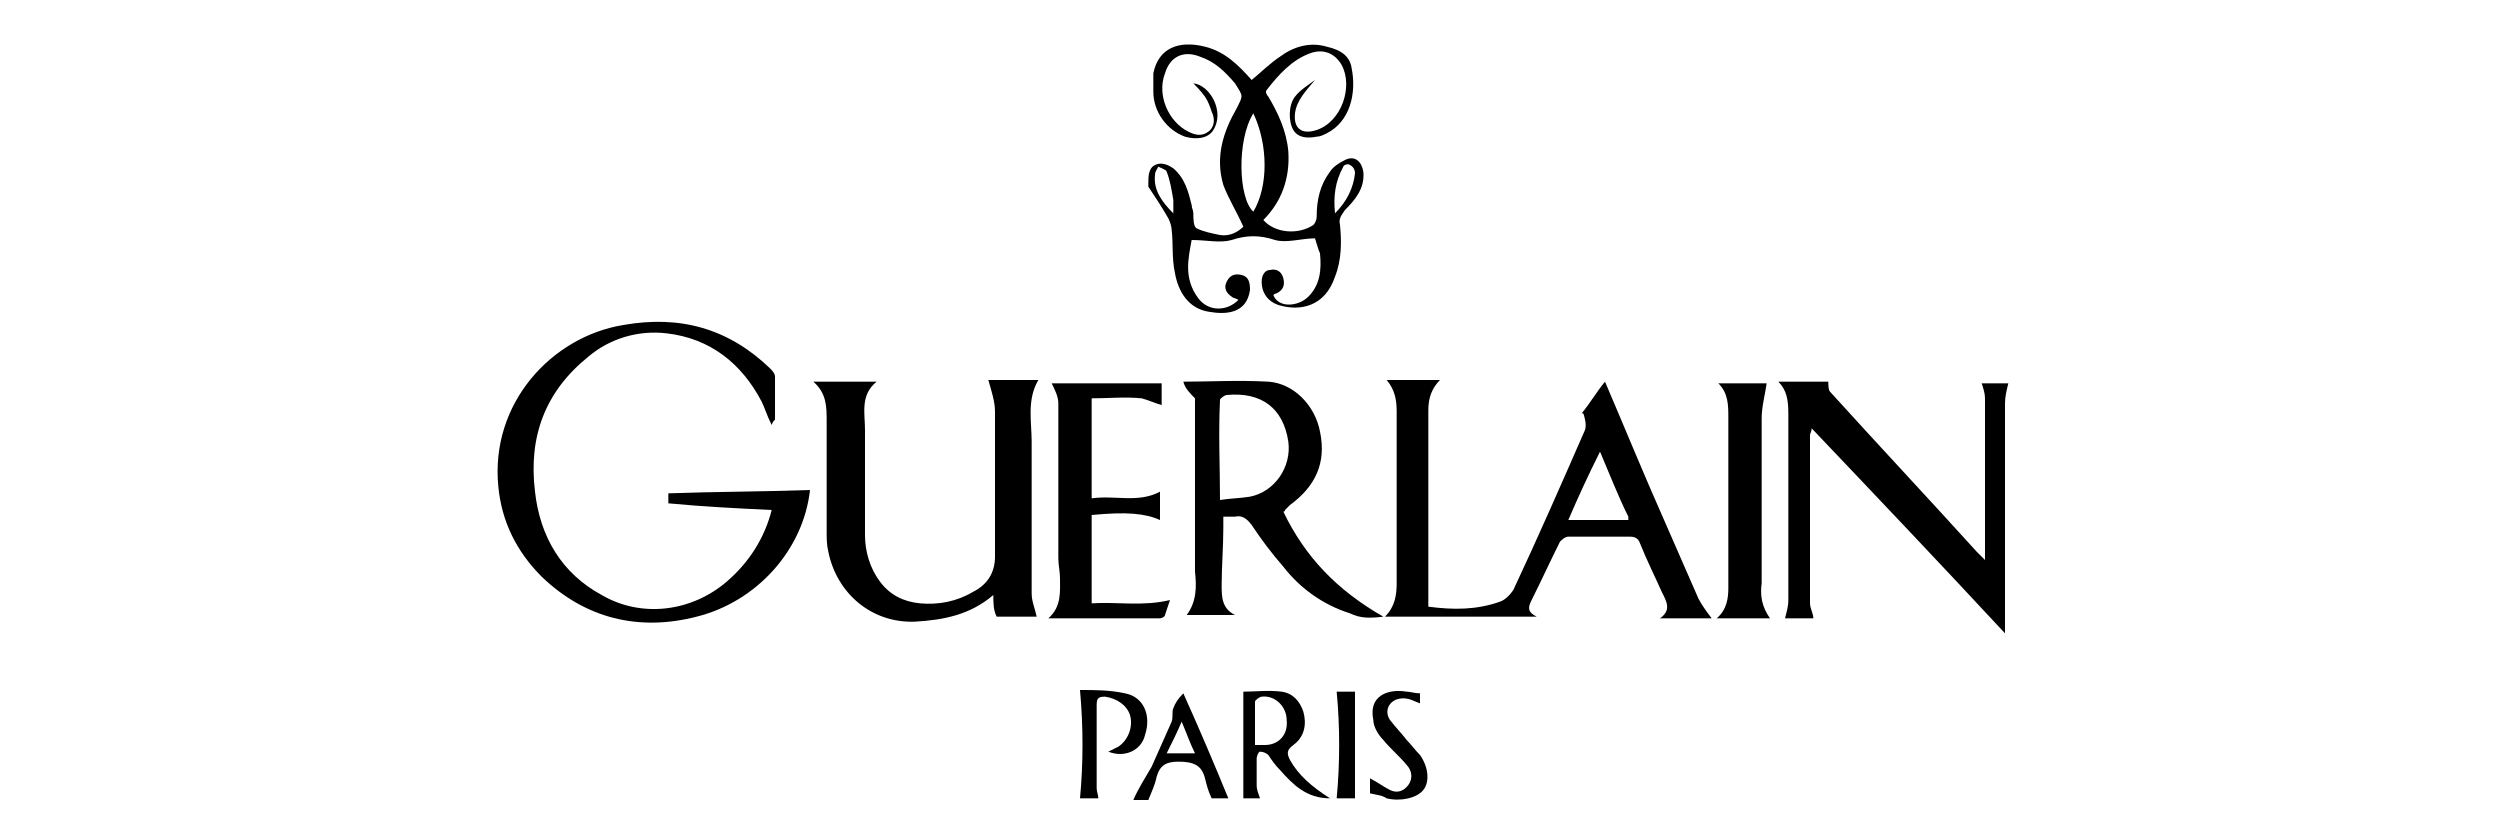 <?xml version="1.0" encoding="utf-8"?>
<!-- Generator: Adobe Illustrator 18.1.1, SVG Export Plug-In . SVG Version: 6.00 Build 0)  -->
<svg version="1.1" id="Layer_1" xmlns="http://www.w3.org/2000/svg" xmlns:xlink="http://www.w3.org/1999/xlink" x="0px" y="0px"
	 viewBox="0 0 150 50" enable-background="new 0 0 150 50" xml:space="preserve">
<g>
	<path d="M94.9,24.8c0.5-0.6,0.9-1.3,1.4-1.9c1.2,2.8,2.3,5.5,3.5,8.2c0.7,1.6,1.4,3.2,2.1,4.8c0.2,0.4,0.5,0.8,0.8,1.2
		c-0.9,0-2,0-3.1,0c0.7-0.5,0.4-1,0.1-1.6c-0.4-0.9-0.9-1.9-1.3-2.9c-0.1-0.3-0.3-0.4-0.6-0.4c-1.2,0-2.5,0-3.7,0
		c-0.2,0-0.4,0.2-0.5,0.3c-0.6,1.2-1.1,2.3-1.7,3.5c-0.2,0.4-0.3,0.7,0.3,1c-3.1,0-6,0-9.1,0c0.6-0.6,0.7-1.3,0.7-2
		c0-3.4,0-6.9,0-10.3c0-0.7-0.1-1.3-0.6-1.9c1.1,0,2.1,0,3.2,0c-0.5,0.5-0.7,1.1-0.7,1.8c0,3.8,0,7.5,0,11.3c0,0.1,0,0.3,0,0.5
		c1.5,0.2,2.9,0.2,4.3-0.3c0.3-0.1,0.6-0.4,0.8-0.7c1.5-3.2,2.9-6.4,4.3-9.6c0.1-0.3,0-0.7-0.1-1C95,24.8,94.9,24.8,94.9,24.8z
		 M96,27.1c-0.7,1.4-1.3,2.7-1.9,4.1c1.3,0,2.4,0,3.6,0c0-0.1,0-0.1,0-0.2C97.1,29.8,96.6,28.5,96,27.1z"/>
	<path d="M46.3,25.5c-0.3-0.6-0.4-1-0.6-1.4c-1.2-2.3-3.1-3.8-5.7-4.1c-1.7-0.2-3.4,0.3-4.7,1.4c-2.6,2.1-3.6,4.8-3.2,8.1
		c0.3,2.7,1.6,4.9,4,6.2c2.4,1.4,5.4,1,7.5-0.8c1.4-1.2,2.3-2.7,2.7-4.3c-2.1-0.1-4.1-0.2-6.2-0.4c0-0.2,0-0.4,0-0.6
		c2.8-0.1,5.7-0.1,8.5-0.2c-0.4,3.6-3.2,6.7-6.8,7.6c-3.5,0.9-6.7,0.1-9.3-2.4c-1.5-1.5-2.4-3.3-2.6-5.4c-0.5-5,3.2-9,7.5-9.7
		c3.4-0.6,6.3,0.2,8.8,2.6c0.1,0.1,0.3,0.3,0.3,0.5c0,0.9,0,1.7,0,2.6C46.5,25.2,46.4,25.2,46.3,25.5z"/>
	<path d="M59.6,35.7c-1.4,1.2-3,1.5-4.7,1.6c-2.6,0.1-4.7-1.7-5.2-4.2c-0.1-0.4-0.1-0.8-0.1-1.2c0-2.2,0-4.4,0-6.6
		c0-0.9,0-1.7-0.8-2.4c1.3,0,2.5,0,3.8,0c-1,0.8-0.7,1.9-0.7,2.9c0,2.1,0,4.2,0,6.3c0,1,0.3,2,0.9,2.8c0.6,0.8,1.4,1.2,2.4,1.3
		c1.1,0.1,2.2-0.1,3.2-0.7c0.8-0.4,1.3-1.1,1.3-2.1c0-2.9,0-5.8,0-8.7c0-0.6-0.2-1.2-0.4-1.9c0.9,0,1.9,0,3,0
		c-0.7,1.2-0.4,2.5-0.4,3.7c0,3,0,6,0,9.1c0,0.5,0.2,0.9,0.3,1.4c-0.7,0-1.6,0-2.4,0C59.6,36.6,59.6,36.2,59.6,35.7z"/>
	<path d="M106.7,22.9c1.1,0,2.1,0,3,0c0,0.2,0,0.5,0.1,0.6c2.9,3.2,5.9,6.4,8.8,9.6c0.1,0.1,0.3,0.3,0.5,0.5c0-0.2,0-0.3,0-0.4
		c0-3.1,0-6.2,0-9.3c0-0.3-0.1-0.6-0.2-0.9c0.5,0,1.1,0,1.6,0c-0.1,0.4-0.2,0.8-0.2,1.2c0,4.4,0,8.7,0,13.1c0,0.2,0,0.4,0,0.7
		c-3.9-4.2-7.7-8.2-11.6-12.3c0,0.2-0.1,0.3-0.1,0.4c0,3.4,0,6.7,0,10.1c0,0.3,0.2,0.6,0.2,0.9c-0.6,0-1.2,0-1.7,0
		c0.1-0.4,0.2-0.7,0.2-1.1c0-3.7,0-7.5,0-11.2C107.3,24,107.2,23.4,106.7,22.9z"/>
	<path d="M78.9,14.3c-0.8,0-1.7,0.3-2.4,0.1c-0.9-0.3-1.7-0.3-2.6,0c-0.7,0.2-1.5,0-2.4,0c-0.2,1.1-0.5,2.3,0.4,3.5
		c0.6,0.8,1.7,0.8,2.4,0.1c-0.1-0.1-0.3-0.1-0.4-0.2c-0.3-0.2-0.5-0.5-0.3-0.9c0.2-0.4,0.5-0.5,0.9-0.4c0.4,0.1,0.5,0.4,0.5,0.9
		c-0.2,1.4-1.4,1.5-2.5,1.3c-1.2-0.2-1.8-1.2-2-2.3c-0.2-0.9-0.1-1.8-0.2-2.6c0-0.2-0.1-0.5-0.2-0.7c-0.4-0.7-0.8-1.3-1.2-1.9
		c0,0,0-0.1,0-0.2c0-0.4,0-0.9,0.4-1.1c0.4-0.2,0.8,0,1.1,0.2c0.7,0.6,0.9,1.4,1.1,2.2c0,0.2,0.1,0.3,0.1,0.5c0,0.3,0,0.8,0.2,0.9
		c0.4,0.2,0.9,0.3,1.4,0.4c0.6,0.1,1.1-0.2,1.4-0.5c-0.4-0.9-0.9-1.7-1.2-2.5c-0.5-1.7,0-3.2,0.8-4.6c0.4-0.8,0.4-0.7-0.1-1.5
		c-0.6-0.7-1.2-1.3-2.1-1.6c-1-0.4-1.8,0-2.1,1c-0.5,1.3,0.2,2.9,1.4,3.5c0.4,0.2,0.8,0.3,1.2,0c0.4-0.3,0.4-0.8,0.2-1.2
		c-0.1-0.3-0.2-0.6-0.4-0.9C72,5.4,71.8,5.2,71.6,5c1,0.1,1.9,1.7,1.2,2.8c-0.3,0.5-1,0.6-1.7,0.4c-1.1-0.4-1.9-1.5-1.9-2.7
		c0-0.4,0-0.7,0-1.1c0.3-1.5,1.5-2,3.1-1.6c1.2,0.3,2,1.1,2.8,2c0.6-0.5,1.1-1,1.7-1.4c0.8-0.6,1.8-0.9,2.8-0.6
		C80.5,3,81,3.4,81.1,4.1c0.3,1.5-0.1,3.2-1.5,3.9c-0.2,0.1-0.4,0.2-0.6,0.2c-0.5,0.1-1.1,0.1-1.4-0.4c-0.3-0.5-0.3-1.5,0.1-2
		c0.3-0.4,0.8-0.7,1.2-1c-0.5,0.6-1.1,1.2-1.2,2c-0.1,0.9,0.4,1.3,1.3,1c1.5-0.5,2.2-2.6,1.5-3.9c-0.4-0.7-1.1-1-1.9-0.7
		c-1.1,0.4-1.9,1.3-2.6,2.2c-0.1,0.1,0,0.3,0.1,0.4c0.6,1,1.1,2.1,1.2,3.3c0.1,1.6-0.4,3-1.5,4.1c0.7,0.8,2.1,0.9,3,0.3
		c0.1-0.1,0.2-0.3,0.2-0.5c0-1,0.2-1.9,0.8-2.7c0.2-0.3,0.5-0.5,0.9-0.7c0.6-0.3,1,0.1,1.1,0.7c0.1,1-0.5,1.7-1.1,2.3
		c-0.2,0.3-0.4,0.5-0.3,0.9c0.1,1,0.1,2.1-0.3,3.1c-0.6,1.8-2.1,2.1-3.4,1.7c-0.6-0.2-1-0.7-1-1.4c0-0.4,0.2-0.7,0.5-0.7
		c0.4-0.1,0.7,0.1,0.8,0.5c0.1,0.4,0,0.7-0.4,0.9c-0.1,0-0.2,0.1-0.2,0.1c0.3,0.8,1.5,0.7,2.1,0.1c0.7-0.7,0.8-1.6,0.7-2.6
		C79.1,15,79,14.6,78.9,14.3z M75.2,6.8c-1,1.6-0.9,5.1,0,5.9C76.1,11.2,76.1,8.7,75.2,6.8z M80.1,12.8c0.7-0.7,1.1-1.5,1.2-2.4
		c0-0.2-0.1-0.4-0.3-0.5c-0.1-0.1-0.4,0-0.4,0.1C80.1,10.9,80,11.8,80.1,12.8z M70.4,12.8c0-0.4,0-0.6,0-0.8
		c-0.1-0.6-0.2-1.2-0.4-1.7c0-0.1-0.3-0.2-0.5-0.3c-0.1,0.2-0.2,0.3-0.2,0.5C69.2,11.4,69.7,12.1,70.4,12.8z"/>
	<path d="M71,22.9c1.6,0,3.3-0.1,5.1,0c1.5,0.1,2.8,1.4,3.1,3c0.4,1.9-0.3,3.3-1.8,4.4c-0.1,0.1-0.2,0.2-0.3,0.3c0,0,0,0.1-0.1,0.1
		c1.3,2.7,3.2,4.7,6,6.3c-0.8,0.1-1.4,0.1-2-0.2c-1.6-0.5-3-1.5-4-2.8c-0.7-0.8-1.3-1.6-1.9-2.5c-0.3-0.4-0.6-0.6-1-0.5
		c-0.2,0-0.4,0-0.7,0c0,0.3,0,0.5,0,0.7c0,1.1-0.1,2.3-0.1,3.4c0,0.7,0,1.4,0.8,1.8c-1,0-1.9,0-2.9,0c0.6-0.8,0.6-1.7,0.5-2.6
		c0-0.1,0-0.1,0-0.2c0-2.8,0-5.6,0-8.5c0-0.6,0-1.1,0-1.7C71.4,23.6,71.1,23.3,71,22.9z M73.2,30c0.6-0.1,1.2-0.1,1.8-0.2
		c1.5-0.3,2.5-1.8,2.3-3.3c-0.3-2-1.6-3-3.7-2.8c-0.1,0-0.4,0.2-0.4,0.3C73.1,26.1,73.2,28,73.2,30z"/>
	<path d="M65.5,29.9c1.4-0.2,2.8,0.3,4.1-0.4c0,0.6,0,1.1,0,1.7c-0.9-0.4-2-0.5-4.1-0.3c0,1.8,0,3.5,0,5.3c1.5-0.1,3.1,0.2,4.7-0.2
		c-0.1,0.3-0.2,0.6-0.3,0.9c0,0.1-0.2,0.2-0.3,0.2c-2.2,0-4.4,0-6.7,0c0.8-0.7,0.7-1.6,0.7-2.4c0-0.4-0.1-0.8-0.1-1.2
		c0-2.5,0-5,0-7.4c0-0.6,0-1.3,0-1.9c0-0.4-0.2-0.8-0.4-1.2c2.1,0,4.3,0,6.6,0c0,0.5,0,1,0,1.3c-0.4-0.1-0.8-0.3-1.2-0.4
		c-1-0.1-2,0-3,0C65.5,25.9,65.5,27.9,65.5,29.9z"/>
	<path d="M106.2,37.1c-1.1,0-2.1,0-3.2,0c0.6-0.5,0.7-1.2,0.7-1.8c0-3.4,0-6.8,0-10.2c0-0.8,0-1.5-0.6-2.1c1,0,2,0,2.9,0
		c-0.1,0.7-0.3,1.4-0.3,2.1c0,3.3,0,6.6,0,9.9C105.6,35.7,105.7,36.4,106.2,37.1z"/>
	<path d="M79.8,47.9c-1.4,0-2.2-0.8-3-1.7c-0.3-0.3-0.5-0.6-0.7-0.9c-0.1-0.1-0.3-0.2-0.5-0.2c-0.1,0-0.2,0.3-0.2,0.4
		c0,0.5,0,1,0,1.6c0,0.3,0.1,0.5,0.2,0.8c-0.3,0-0.7,0-1,0c0-2.1,0-4.3,0-6.4c0.7,0,1.5-0.1,2.3,0c0.7,0.1,1.1,0.6,1.3,1.2
		c0.2,0.7,0.1,1.5-0.6,2c-0.4,0.3-0.4,0.5-0.2,0.9C77.9,46.5,78.7,47.2,79.8,47.9z M75.3,44.7c0.2,0,0.4,0,0.6,0
		c0.8,0,1.4-0.6,1.3-1.5c0-0.8-0.7-1.5-1.5-1.4c-0.1,0-0.4,0.2-0.4,0.3C75.3,42.9,75.3,43.8,75.3,44.7z"/>
	<path d="M65.9,47.9c-0.4,0-0.8,0-1.1,0c0.2-2.1,0.2-4.3,0-6.5c0.9,0,1.8,0,2.7,0.2c1.1,0.2,1.6,1.3,1.2,2.5c-0.2,0.9-1.2,1.4-2.2,1
		c0.2-0.1,0.4-0.2,0.6-0.3c0.6-0.4,0.9-1.2,0.7-1.9c-0.2-0.6-0.8-1-1.5-1.1c-0.4,0-0.5,0.1-0.5,0.5c0,1.7,0,3.3,0,5
		C65.8,47.5,65.9,47.7,65.9,47.9z"/>
	<path d="M73.7,47.9c-0.4,0-0.7,0-1,0c-0.2-0.4-0.3-0.8-0.4-1.2c-0.2-0.8-0.7-1-1.6-1c-0.7,0-1.1,0.2-1.3,0.9
		c-0.1,0.5-0.3,0.9-0.5,1.4c-0.2,0-0.6,0-0.9,0c0.3-0.7,0.7-1.3,1.1-2c0.4-0.9,0.8-1.8,1.2-2.7c0.1-0.3,0-0.6,0.1-0.8
		c0.1-0.3,0.3-0.6,0.6-0.9C71.9,43.6,72.8,45.7,73.7,47.9z M71.7,45.2c-0.3-0.6-0.5-1.2-0.8-1.9c-0.3,0.7-0.6,1.3-0.9,1.9
		C70.6,45.2,71.1,45.2,71.7,45.2z"/>
	<path d="M82.2,47.6c0-0.3,0-0.6,0-0.9c0.4,0.2,0.8,0.5,1.2,0.7c0.4,0.2,0.8,0.1,1.1-0.3c0.3-0.4,0.2-0.9-0.1-1.2
		c-0.4-0.5-1-1-1.4-1.5c-0.3-0.3-0.6-0.8-0.6-1.2c-0.3-1.4,0.8-1.9,2-1.7c0.2,0,0.5,0.1,0.8,0.1c0,0.2,0,0.4,0,0.6
		c-0.3-0.1-0.6-0.3-1-0.3c-0.8,0-1.2,0.7-0.8,1.3c0.3,0.4,0.7,0.8,1,1.2c0.3,0.3,0.5,0.6,0.8,0.9c0.5,0.7,0.6,1.6,0.2,2.1
		c-0.4,0.5-1.4,0.7-2.2,0.5C82.9,47.7,82.6,47.7,82.2,47.6z"/>
	<path d="M81.3,47.9c-0.4,0-0.8,0-1.1,0c0.2-2.1,0.2-4.3,0-6.4c0.3,0,0.7,0,1.1,0C81.3,43.6,81.3,45.7,81.3,47.9z"/>
</g>
</svg>
